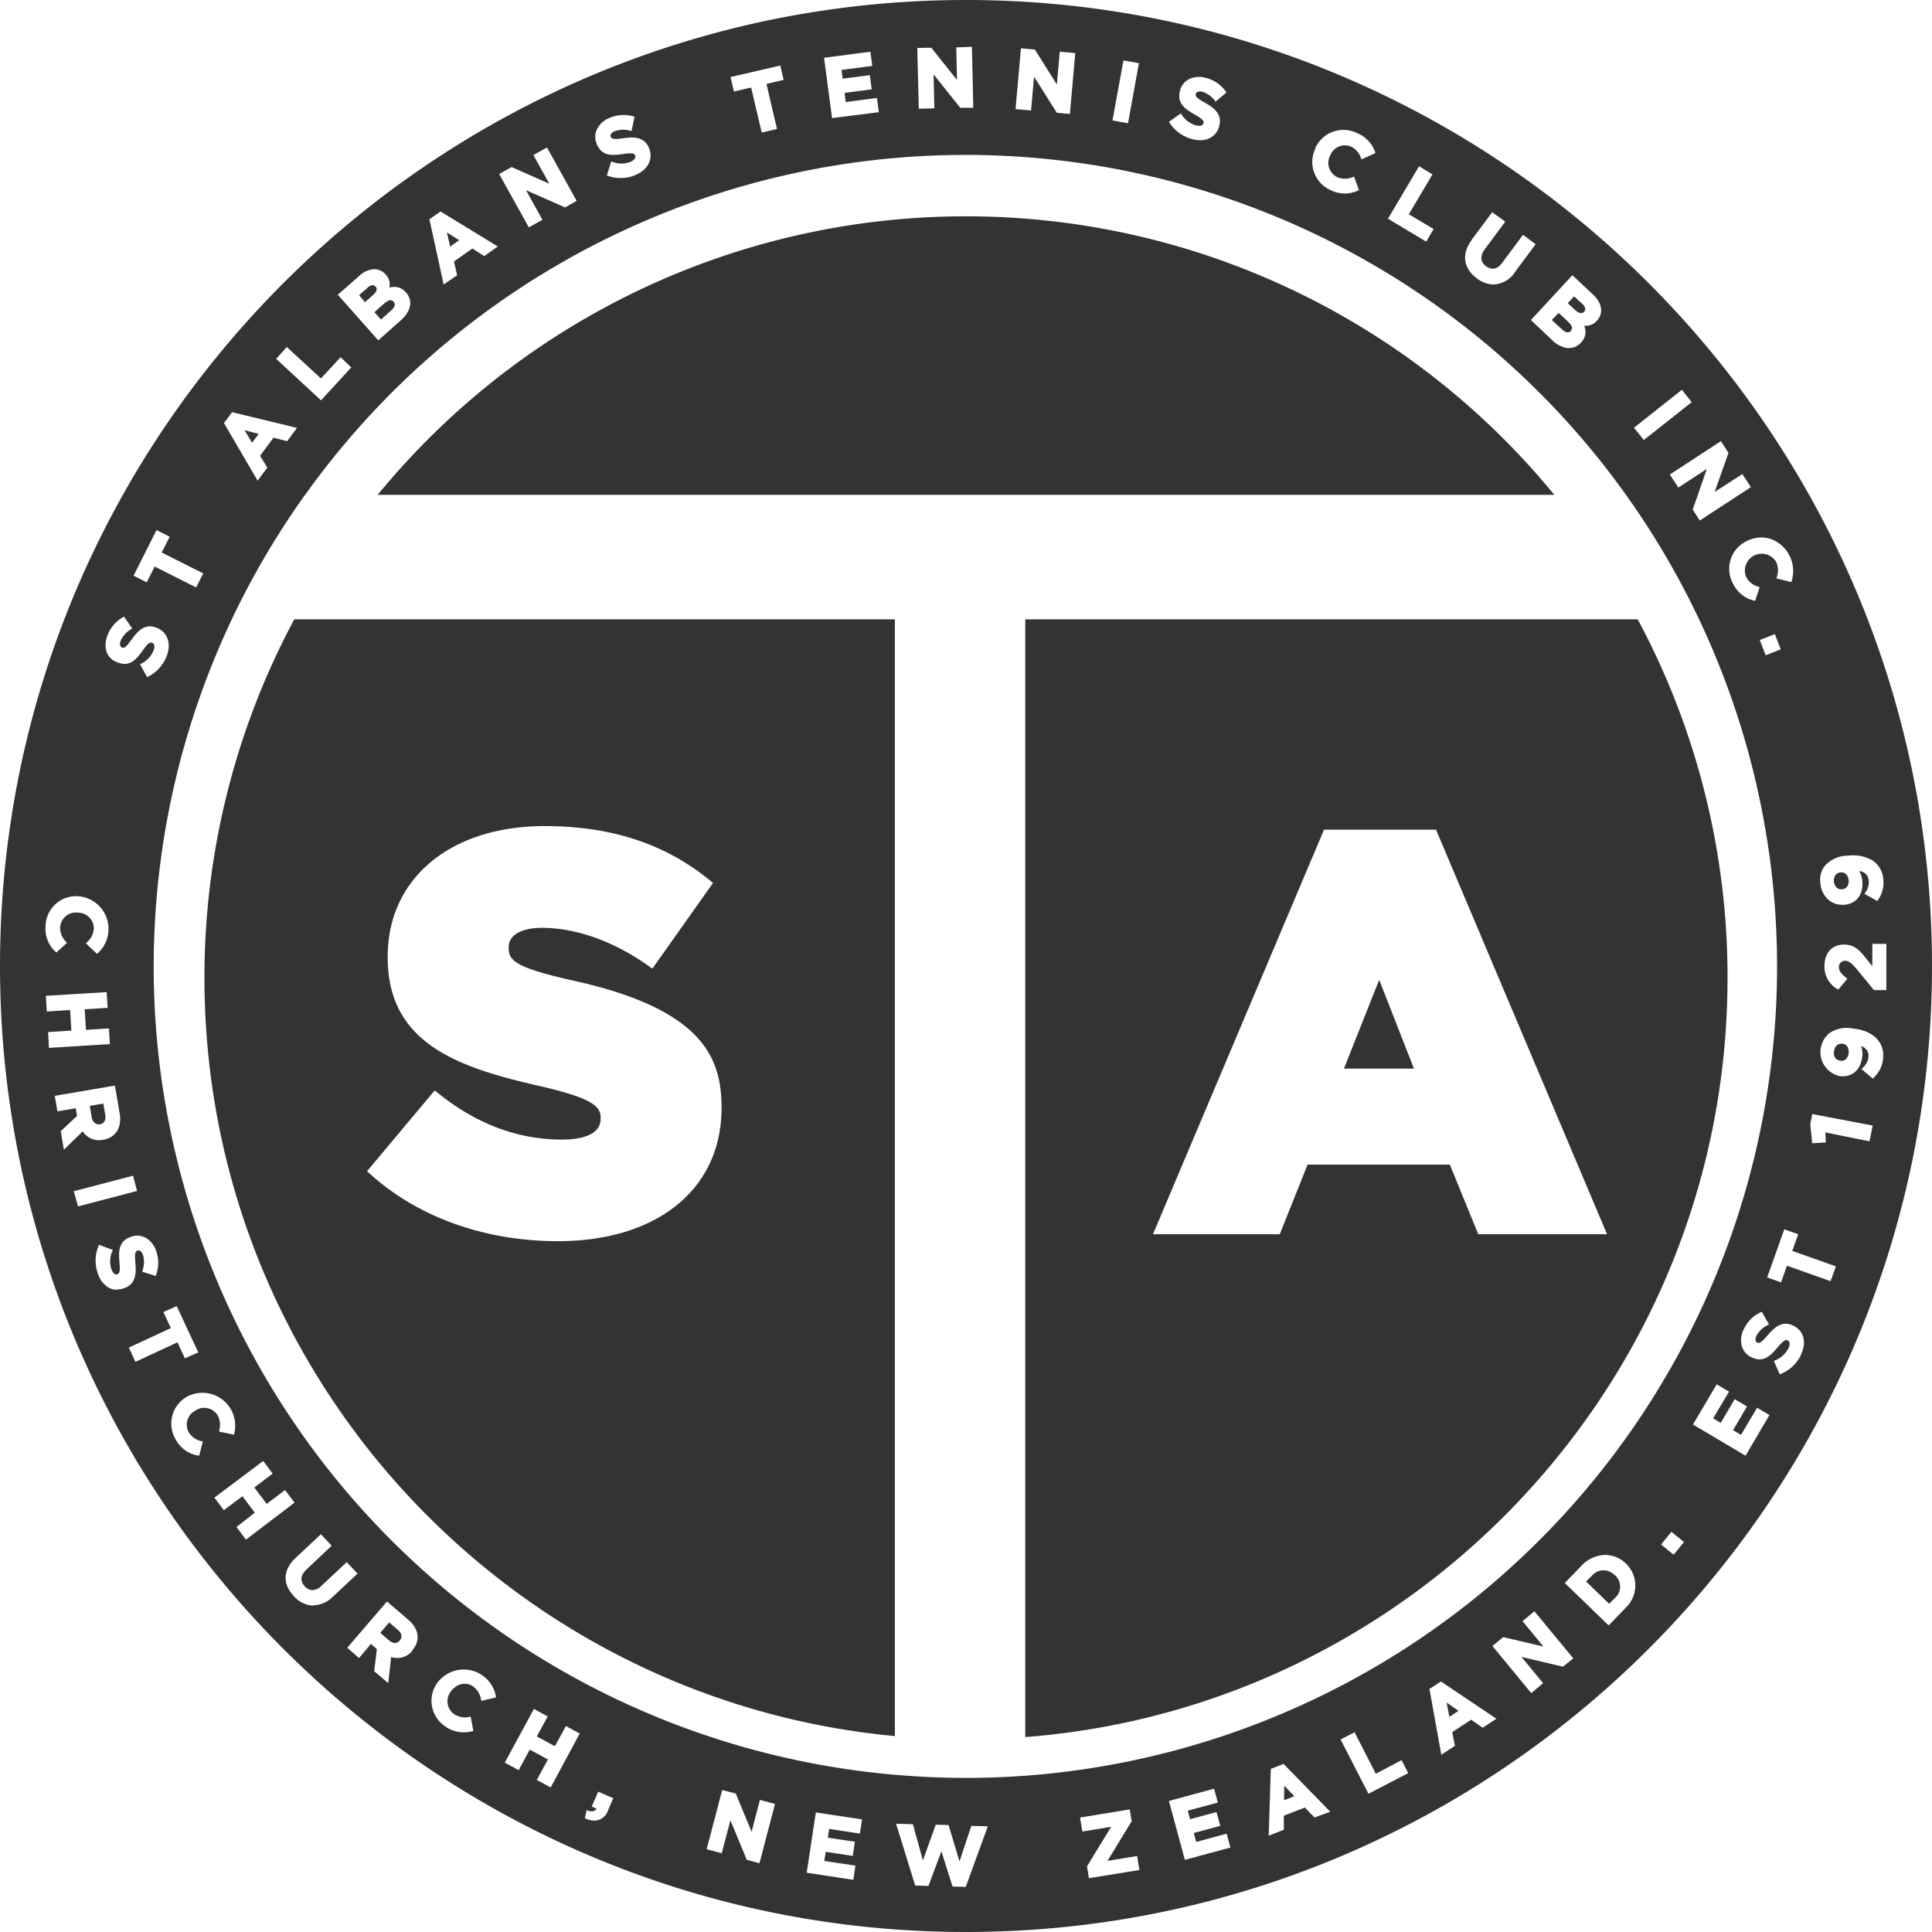 <svg xmlns="http://www.w3.org/2000/svg" width="326" height="326" viewBox="0 0 326 326">
  <g id="ad32c300-cb3f-4141-b520-63935afc4dcb" data-name="Layer 2">
    <g id="a26f25d7-e3ee-4dd0-810d-a9cbc2d68594" data-name="Layer 3">
      <g>
        <path d="M173,293.11C239.2,288,291.5,232.49,291.5,165a127.69,127.69,0,0,0-15.16-60.5H173ZM223.41,140h18.9l28.86,68.26H249.44l-4.8-11.75h-24l-4.7,11.75H194.55Z" style="fill: #333"/>
        <polygon points="232.72 165.34 226.77 180.32 238.59 180.32 232.72 165.34" style="fill: #333"/>
        <path d="M163,36.5a128.28,128.28,0,0,0-99.27,47H262.27A128.28,128.28,0,0,0,163,36.5Z" style="fill: #333"/>
        <path d="M151,292.94V104.5H49.66A127.69,127.69,0,0,0,34.5,165C34.5,231.81,85.75,286.86,151,292.94ZM91,183.24c-13.48-3.08-25.58-7.05-25.58-21.66v-.19c0-13.19,10.63-22,26.47-22,11.12,0,20.18,2.93,27.7,9l.73.59-10.24,14.46-.81-.57c-5.78-4.07-12.12-6.31-17.85-6.31-3.44,0-5.58,1.24-5.58,3.23v.19c0,2.05,1,3.25,10.59,5.42,22.25,4.83,25.32,13.17,25.32,21.46V187c0,13.63-10.84,22.43-27.61,22.43-12.27,0-23.46-4-31.49-11.16l-.72-.64L73.35,184l.77.61c6.39,5.1,13.36,7.68,20.71,7.68,2.44,0,6.52-.46,6.52-3.51v-.19C101.35,186.61,99.76,185.26,91,183.24Z" style="fill: #333"/>
        <polygon points="246.11 288.68 244.1 287.29 244.56 289.69 246.11 288.68" style="fill: #333"/>
        <path d="M67.11,275l-1.44-1.23-1.51,1.75,1.47,1.26c.67.58,1.34.6,1.8.06l.21.14-.19-.17C68.07,276.08,67.61,275.42,67.11,275Z" style="fill: #333"/>
        <path d="M267.3,52.6l0,0a.65.65,0,0,0,.19-.47,1.39,1.39,0,0,0-.53-.88L265.6,50l-1.06,1.15,1.27,1.19C266.77,53.17,267.17,52.74,267.3,52.6Z" style="fill: #333"/>
        <polygon points="77.48 40.53 75.41 39.22 75.96 41.61 77.48 40.53" style="fill: #333"/>
        <path d="M310.84,150.05a1.12,1.12,0,0,0,.85-.45,1.66,1.66,0,0,0,.24-1.12,1.62,1.62,0,0,0-.45-1,1.15,1.15,0,0,0-.76-.28h-.15a1.16,1.16,0,0,0-.86.46,1.62,1.62,0,0,0-.25,1.13h0a1.5,1.5,0,0,0,.48,1A1.16,1.16,0,0,0,310.84,150.05Z" style="fill: #333"/>
        <polygon points="216.71 301.31 216.67 303.77 218.4 303.09 216.71 301.31" style="fill: #333"/>
        <path d="M272.62,265.62l-.17.18a2.55,2.55,0,0,0-3.82.06l-1,1,3.89,3.76,1-1a2.54,2.54,0,0,0,0-3.8Z" style="fill: #333"/>
        <path d="M263.55,55.57c.93.87,1.35.42,1.49.27l.2.15-.19-.17c.14-.15.56-.6-.43-1.51L263,52.79,261.85,54Z" style="fill: #333"/>
        <path d="M63.37,48.36l0,0a.6.6,0,0,0-.55-.23,1.45,1.45,0,0,0-.82.44l-1.41,1.24,1,1.18,1.3-1.16C63.89,49,63.5,48.51,63.37,48.36Z" style="fill: #333"/>
        <path d="M16,189.49a1,1,0,0,0,.86.2h0a1,1,0,0,0,.78-.5,1.73,1.73,0,0,0,.11-1.12l-.32-1.86-2.28.39.32,1.9A1.61,1.61,0,0,0,16,189.49Z" style="fill: #333"/>
        <path d="M163,0C73.12,0,0,73.12,0,163S73.12,326,163,326s163-73.12,163-163S252.88,0,163,0ZM318.29,167.07h-2.08l-2.75-3.35c-1-1.18-1.45-1.6-2.16-1.6a1,1,0,0,0-1,1.06c0,.61.31,1.07,1.22,1.81l.2.16L310.17,167l-.19-.14a4.34,4.34,0,0,1-2.13-3.86c0-2.2,1.29-3.62,3.29-3.62,1.8,0,2.71,1,4,2.67l.79,1v-3.79h2.37ZM308,146a5.21,5.21,0,0,1,3.75-1.61,6.59,6.59,0,0,1,4.12.75,4.1,4.1,0,0,1,1.91,3.22,5,5,0,0,1-.88,3.48l-.13.19-2.18-1.21.15-.22a2.91,2.91,0,0,0,.58-2.06A1.67,1.67,0,0,0,313.7,147a3.46,3.46,0,0,1,.54,1.6c.23,2.3-.94,3.86-3,4.07h-.39a3.53,3.53,0,0,1-2.36-.87,4.16,4.16,0,0,1-1.32-2.75A3.8,3.8,0,0,1,308,146Zm-11.06-38,2.54-1,1,2.57-2.54,1ZM51.49,83.5A136.93,136.93,0,1,1,173,299.63c-3.3.24-6.64.37-10,.37-4,0-8-.19-12-.53a136.87,136.87,0,0,1-99.51-216Zm247.28,7.43A5.76,5.76,0,0,1,302.33,98l-.08.22-2.5-.63.07-.24a3.4,3.4,0,0,0-.13-2.56,2.84,2.84,0,0,0-5.05,2.56A3.31,3.31,0,0,0,296.69,99l.23.09-.77,2.31-.23-.07a5.29,5.29,0,0,1-3.53-2.92,5.17,5.17,0,0,1,2.33-7.1A5.33,5.33,0,0,1,298.77,90.93Zm-7.11-14.51L289.33,83,294,80l1.44,2.2-6.85,4.47-1.77,1.16-1.2-1.85.86-2.43L288,79.13l-4.8,3.14-1.44-2.2,8.62-5.63ZM283.8,65.77l1.65,2.09-8.08,6.39-1.65-2.08Zm-15-16.07c1.55,1.44,1.81,3.17.66,4.41a2.46,2.46,0,0,1-2.16.85,2.51,2.51,0,0,1-.53,2.85,2.65,2.65,0,0,1-2,.92l-.37,0a4.86,4.86,0,0,1-2.55-1.39L258.32,54l7-7.56Zm-20.51-9.19,3.5-4.7L254,37.4l-3.46,4.65c-.59.79-1,1.94.2,2.86,1,.72,1.93.53,2.75-.58l3.5-4.71,2.13,1.59-3.45,4.64A4.5,4.5,0,0,1,252,48a4.83,4.83,0,0,1-2.85-1.06C246.9,45.18,246.59,42.86,248.33,40.51Zm-8.85-12.45,2.28,1.36-4,6.73,4.19,2.5-1.26,2.12L234.2,36.9Zm-17.54-3a5.23,5.23,0,0,1,7.12-2.59,5.36,5.36,0,0,1,3,3.14l.08.22-2.36,1.06-.1-.24A3.33,3.33,0,0,0,228,24.75a2.65,2.65,0,0,0-3.53,1.45,2.67,2.67,0,0,0,1.15,3.68,3.32,3.32,0,0,0,2.64,0l.22-.08.83,2.29-.23.09a5.27,5.27,0,0,1-4.58-.11,5.2,5.2,0,0,1-2.55-7Zm-20.33-5.75c-1.69-.95-3-1.91-2.47-4a3,3,0,0,1,1.63-2,4,4,0,0,1,2.77-.16,5.94,5.94,0,0,1,3.32,2.25l.14.19-1.88,1.58L205,17a4.3,4.3,0,0,0-2.08-1.51,1.36,1.36,0,0,0-.82,0,.5.5,0,0,0-.31.34c-.11.42,0,.64,1.58,1.53,1.77,1,2.85,2.07,2.35,3.94A3,3,0,0,1,204,23.36a3.56,3.56,0,0,1-1.48.3,5.36,5.36,0,0,1-1.39-.2,6.46,6.46,0,0,1-3.75-2.7l-.13-.21,2-1.42.14.21a4.29,4.29,0,0,0,2.38,1.81c.26.07,1.13.26,1.29-.35C203.16,20.46,203.1,20.19,201.61,19.34Zm-12-9.12,2.61.47-1.84,10.14-2.62-.48ZM172.27,8.15l2.35.21,3.71,5.89.49-5.52,2.62.23-.91,10.26-2.2-.19-3.85-6.1-.5,5.71-2.62-.23Zm-15.13-.1,4.34,5.44L161.36,8,164,7.89l.23,10.3-2.2,0-4.5-5.64.13,5.73-2.63.06L154.78,8.1Zm-10.27.68.32,2.39L142,11.8l.19,1.48,4.58-.6.32,2.4-4.58.59.2,1.55,5.27-.69.31,2.4-7.89,1L139.05,9.75Zm-15.2,2.33.56,2.42-2.9.68,1.78,7.61-2.58.6-1.79-7.6-2.9.68L123.27,13Zm-30.9,10.66a4,4,0,0,1,2.08-1.82,5.92,5.92,0,0,1,4-.27l.22.06-.5,2.41-.25-.05a4.27,4.27,0,0,0-2.57.08c-.57.23-.84.61-.7.94s.39.52,2.19.25c2-.29,3.53-.12,4.27,1.66s-.11,3.64-2.26,4.54a6.41,6.41,0,0,1-4.62.17l-.23-.08.73-2.36.24.07a4.24,4.24,0,0,0,3,0c.25-.11,1-.5.81-1.07-.14-.33-.35-.51-2.05-.26-1.92.28-3.57.36-4.42-1.66A3,3,0,0,1,100.77,21.72ZM86.33,28.19,92.69,31,90,26.16l2.3-1.27,5,9L95.36,35l-6.6-2.91,2.77,5-2.3,1.27-5-9Zm-12,7.49L84,41.59l-2.29,1.62-2-1.28-3.11,2.2.54,2.32L74.86,48l-2.4-11ZM60.63,46.55A4,4,0,0,1,63,45.43a2.52,2.52,0,0,1,2.07.88,2.46,2.46,0,0,1,.64,2.24,2.51,2.51,0,0,1,2.79.8c1.24,1.4.88,3.19-1,4.82l-3.67,3.26L57,49.73Zm-12.24,12,5.77,5.31,3.31-3.59L59.27,62l-5.1,5.55-7.57-7Zm-9.22,11,10.95,2.65-1.67,2.25-2.3-.6-2.27,3.06,1.23,2-1.64,2.2-5.68-9.73ZM26.41,89.44l2.22,1.12-1.34,2.67,7,3.52-1.19,2.37-7-3.52-1.34,2.66-2.22-1.12Zm-8.28,17.79a5.91,5.91,0,0,1,2.59-3.07l.2-.12,1.38,2-.21.14a4.32,4.32,0,0,0-1.72,1.91c-.22.58-.15,1,.2,1.16s.63.08,1.69-1.41c1.2-1.66,2.36-2.62,4.16-1.92s2.55,2.6,1.71,4.78a6.51,6.51,0,0,1-3.08,3.45l-.22.11-1.2-2.17.21-.12a4.27,4.27,0,0,0,2.06-2.18,1.65,1.65,0,0,0,.13-.91.52.52,0,0,0-.34-.41c-.34-.13-.61-.11-1.61,1.29-1.12,1.58-2.22,2.83-4.26,2C18,111.14,17.35,109.25,18.13,107.23Zm-10.44,49a5.15,5.15,0,0,1,5.53-5,5.53,5.53,0,0,1,3.32,9.57l-.17.16-1.87-1.79.18-.18a3.39,3.39,0,0,0,1.15-2.28A2.66,2.66,0,0,0,13.15,154a2.66,2.66,0,0,0-3,2.46,3.32,3.32,0,0,0,1,2.46l.15.18-1.8,1.63-.17-.17A5.28,5.28,0,0,1,7.69,156.25Zm.43,17.92,3.92-.25-.21-3.47-3.93.25-.16-2.65L18,167.41l.16,2.65-3.87.24.22,3.47,3.87-.24.16,2.65-10.28.64Zm2.13,16.72L13,188.3l-.22-1.3-3.09.53-.45-2.62,10.15-1.73.8,4.66c.41,2.4-.65,4.11-2.77,4.48a3.31,3.31,0,0,1-3.47-1.41L10.78,194ZM12.45,201l10-2.61.68,2.57-.24.06-9.73,2.55Zm7.29,16.63a2.94,2.94,0,0,1-1.52-.43,4.3,4.3,0,0,1-1.71-2.31,6.53,6.53,0,0,1,.1-4.63l.09-.22,2.33.87-.09.23a4.28,4.28,0,0,0-.15,3c.09.25.44,1.08,1,.87.33-.12.53-.32.37-2-.17-1.93-.14-3.59,1.92-4.31a3,3,0,0,1,2.57.2,4,4,0,0,1,1.7,2.19,5.91,5.91,0,0,1,0,4l-.07.21L24,214.59l.06-.24a4.32,4.32,0,0,0,.07-2.58,1.42,1.42,0,0,0-.45-.68.49.49,0,0,0-.45-.07c-.42.15-.54.36-.38,2.18.18,2-.08,3.52-1.9,4.16A3.41,3.41,0,0,1,19.74,217.58Zm2,9.76,7.09-3.29-1.26-2.71,2.25-1,3.64,7.81-2.26,1-1.25-2.7-7.09,3.29Zm10.13,14.32A3.31,3.31,0,0,0,34,243.18l.23.07-.62,2.35-.23,0a5.29,5.29,0,0,1-3.72-2.68,5.22,5.22,0,0,1,1.87-7.24,5.53,5.53,0,0,1,8,6.17l-.06.23L37,241.57l0-.25a3.41,3.41,0,0,0-.3-2.55A2.65,2.65,0,0,0,33,238,2.68,2.68,0,0,0,31.83,241.66Zm9.63,18.08-1.6-2.13L43,255.25l-2.09-2.78-3.14,2.36-1.6-2.12,8.24-6.19,1.6,2.13L42.91,251,45,253.76l3.1-2.33,1.6,2.12Zm11.35,11.14h-.15a4.58,4.58,0,0,1-3.12-1.62c-1.95-2.08-1.84-4.43.3-6.43l4.27-4,1.81,1.94-4.23,4c-.72.68-1.36,1.73-.31,2.85a1.88,1.88,0,0,0,1.31.65,2.27,2.27,0,0,0,1.5-.73l4.28-4,1.82,1.94-4.22,3.95A4.82,4.82,0,0,1,52.81,270.88Zm16.75,7.59A3.28,3.28,0,0,1,66,279.6L65.51,284l-2.37-2,.45-3.75-1-.86-2,2.38-2-1.73,6.71-7.81,3.59,3.08C70.69,274.84,71,276.84,69.56,278.47ZM81.22,287l-.06-.25a3.32,3.32,0,0,0-1.33-2.18,2.48,2.48,0,0,0-2-.39,3,3,0,0,0-1.74,1.22,2.67,2.67,0,0,0,.52,3.83,3.27,3.27,0,0,0,2.59.47l.24,0,.43,2.39-.23.05a6.53,6.53,0,0,1-1.41.17,5.29,5.29,0,0,1-3.09-1,5.17,5.17,0,0,1-1.35-7.35,5.53,5.53,0,0,1,9.88,2.23l0,.23Zm11.7,14.61-2.34-1.27,1.87-3.46-3.06-1.65-1.87,3.46-2.34-1.27,4.91-9.06,2.33,1.27L90.58,293l3.06,1.65,1.84-3.41,2.34,1.27Zm9.71,3.78a2.51,2.51,0,0,1-2.31,1.82,4,4,0,0,1-1.44-.32l-.19-.08.29-1.36.26.09c.7.22,1.16.1,1.41-.36l-.8-.35,1.09-2.51,2.54,1.11Zm25.52,9-2.14-.57-2.76-6.66-1.47,5.55-2.54-.67,2.62-10,2.29.6,2.67,6.44,1.41-5.37,2.54.68Zm16.95-5-5.19-.79-.22,1.48,4.56.69-.36,2.39-4.56-.69-.24,1.54,5.26.79-.36,2.39L136.12,316l1.54-10.18,7.8,1.18Zm17.86,9-2.23-.06-1.88-5.94-2.19,5.84-2.23-.07L151.28,308l-.08-.27,2.84.08.05.19,1.64,5.92,2.13-5.92,0-.11,2.21.06V308l1.83,6.09,2-6,2.78.07Zm20.78-1.47-.32-2,4.07-6.67-4.86.8-.39-2.36,8.39-1.38.32,2L186.88,314l5-.82.38,2.36Zm16.19-3.09-2.69-9.94,7.62-2.07.63,2.34-5.07,1.37.39,1.44,4.46-1.21.63,2.33-4.46,1.21.41,1.5,5.13-1.39.63,2.34Zm21.88-7.15L220.18,305l-3.55,1.38,0,2.37-2.55,1,.35-11.27,2.16-.84,7.88,8.07Zm9.1-4-4.7-9.17,2.36-1.21,3.58,7L236.5,297l1.12,2.19Zm19.28-11.14-1.95-1.36-3.19,2.08.45,2.33-2.3,1.5-2-11.1,1.94-1.26,9.36,6.28Zm13.54-10.31-7-1.65,3.65,4.43-2,1.68-6.55-7.95,1.82-1.5,6.78,1.59-3.52-4.28,2-1.67,6.56,7.95Zm10.54-9.89-2.83,2.93-7.4-7.16,2.83-2.93a5.67,5.67,0,0,1,3.79-1.8,5,5,0,0,1,3.68,1.44A5.13,5.13,0,0,1,274.27,271.32Zm8.13-9-2.12-1.73,1.75-2.14,2.12,1.73Zm12.14-16.71-8.87-5.26,4-6.79,2.08,1.24-2.68,4.51,1.28.76,2.36-4,2.08,1.23-2.36,4,1.34.79,2.72-4.58,2.08,1.24Zm9.35-17a6.45,6.45,0,0,1-3.35,3.18l-.23.09-1-2.26.22-.1a4.29,4.29,0,0,0,2.23-2c.12-.25.46-1.07-.1-1.35-.32-.15-.6-.15-1.71,1.16-1.25,1.48-2.45,2.63-4.41,1.68a3,3,0,0,1-1.66-2,4,4,0,0,1,.36-2.74,5.89,5.89,0,0,1,2.83-2.85l.21-.1,1.21,2.14-.22.12a4.31,4.31,0,0,0-1.88,1.76c-.27.55-.23,1,.1,1.17s.63.13,1.81-1.26c1.33-1.55,2.56-2.42,4.3-1.58S304.91,226.45,303.89,228.55Zm5-12.45-7.36-2.61-1,2.81-2.34-.83,2.88-8.12,2.35.83-1,2.81,7.36,2.61Zm6.56-23.6L308,191.08l.09,1.69-2.3.14-.33-3.2.33-1.73L316,189.92Zm.67-10.63L316,182l-1.9-1.61.19-.19a2.9,2.9,0,0,0,1-1.9,1.67,1.67,0,0,0-1.27-1.77,3.4,3.4,0,0,1,.22,1.67c-.22,2.3-1.68,3.6-3.77,3.39a4.15,4.15,0,0,1-1.86-7.2,5.17,5.17,0,0,1,4-.85c3.44.34,5.41,2.28,5.14,5.06A5,5,0,0,1,316.13,181.87Z" style="fill: #333"/>
        <polygon points="41.27 72.6 42.53 74.7 43.65 73.21 41.27 72.6" style="fill: #333"/>
        <path d="M310.87,176.11c-.77-.06-1.32.44-1.4,1.35a1.23,1.23,0,0,0,1.1,1.53,1.17,1.17,0,0,0,.87-.24,1.83,1.83,0,0,0,.26-2.19A1.15,1.15,0,0,0,310.87,176.11Z" style="fill: #333"/>
        <path d="M66,52.38a1.68,1.68,0,0,0,.59-.81.65.65,0,0,0-.17-.64l.17-.19-.19.17c-.13-.15-.54-.61-1.55.28l-1.67,1.49,1.1,1.24Z" style="fill: #333"/>
      </g>
    </g>
  </g>
</svg>
